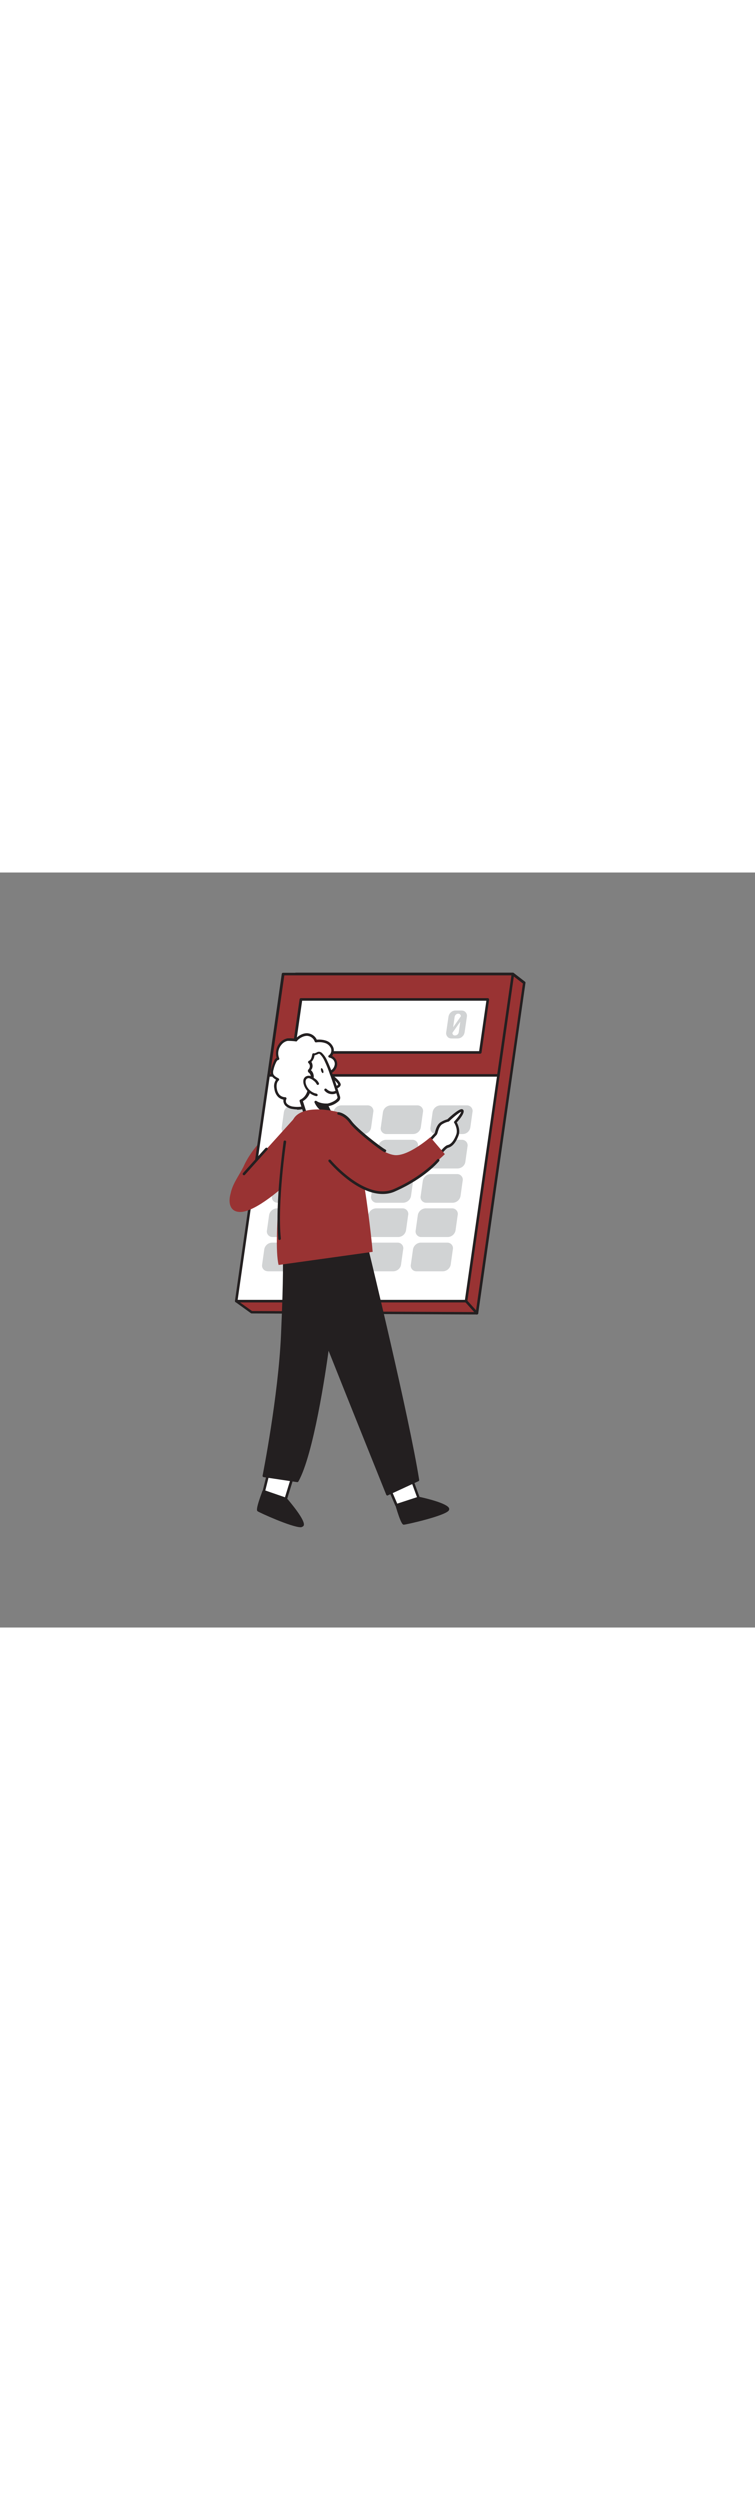 <svg version="1.1" id="Layer_1" xmlns="http://www.w3.org/2000/svg" xmlns:xlink="http://www.w3.org/1999/xlink" x="0px" y="0px" viewBox="0 0 500 500" style="width: 151px;" xml:space="preserve" data-imageid="calculator-94" imageName="Calculator" class="illustrations_image">
<rect x="0" y="0" width="500" height="500" fill="#808080" stroke="none"/>
<style type="text/css">
	.st0_calculator-94{fill:#68E1FD;}
	.st1_calculator-94{fill:#231F20;}
	.st2_calculator-94{fill:#FFFFFF;}
	.st3_calculator-94{fill:#D1D3D4;}
</style>
<path id="Left_Arm_calculator-94" class="st0_calculator-94 targetColor" d="M166.5,185.6c2-2.9,4.3-5.7,6.9-8.2c0.3-0.3,0.6-0.5,1-0.6c1.1-0.2,1.8,1.2,1.9,2.4&#10;&#9;c1,7.3,0.1,14.7-2.7,21.6c-2.5,6.1-4.4,12.8-10.4,16.5c-0.9,0.6-1.9,0.9-3,0.8c-1.2-0.4-2.1-1.4-2.2-2.6c-0.8-4.1-6-0.1-5-4.1&#10;&#9;c1.5-5.9,5.5-11.1,8.2-16.5C162.7,191.5,164.5,188.5,166.5,185.6L166.5,185.6z" style="fill: rgb(153, 51, 51);"/>
<g id="Calculator_calculator-94">
	<polygon class="st0_calculator-94 targetColor" points="195.9,67.2 186.2,134.4 156.5,283.9 166.6,291.2 315.8,291.9 338.4,134.4 347.2,73 339.7,67.2 &#9;" style="fill: rgb(153, 51, 51);"/>
	<path class="st1_calculator-94" d="M315.8,292.7L315.8,292.7l-149.2-0.7c-0.2,0-0.3-0.1-0.5-0.2l-10.1-7.3c-0.3-0.2-0.4-0.5-0.3-0.9l29.8-149.5&#10;&#9;&#9;l9.6-67.1c0.1-0.4,0.4-0.7,0.8-0.7h143.8c0.2,0,0.4,0.1,0.5,0.2l7.5,5.8c0.2,0.2,0.4,0.5,0.3,0.8L316.7,292&#10;&#9;&#9;C316.6,292.4,316.2,292.7,315.8,292.7L315.8,292.7z M166.9,290.4l148.2,0.7l31.2-217.6l-6.9-5.3H196.6l-9.5,66.4l-29.7,149&#10;&#9;&#9;L166.9,290.4L166.9,290.4z"/>
	<polygon class="st0_calculator-94 targetColor" points="330.1,134.4 177.9,134.4 187.5,67.2 339.7,67.2 &#9;" style="fill: rgb(153, 51, 51);"/>
	<path class="st1_calculator-94" d="M330.1,135.3H177.9c-0.5,0-0.9-0.4-0.9-0.8c0-0.1,0-0.1,0-0.2l9.6-67.2c0.1-0.4,0.4-0.7,0.8-0.7h152.2&#10;&#9;&#9;c0.5,0,0.9,0.4,0.9,0.8c0,0.1,0,0.1,0,0.2l-9.6,67.2C330.8,135,330.5,135.3,330.1,135.3z M178.9,133.6h150.4l9.4-65.5H188.3&#10;&#9;&#9;L178.9,133.6z"/>
	<polygon class="st2_calculator-94" points="330.1,134.4 177.9,134.4 156.5,283.9 308.6,283.9 &#9;"/>
	<path class="st1_calculator-94" d="M308.6,284.7H156.5c-0.5,0-0.9-0.4-0.9-0.8c0-0.1,0-0.1,0-0.2l21.4-149.5c0.1-0.4,0.4-0.7,0.8-0.7h152.2&#10;&#9;&#9;c0.5,0,0.9,0.4,0.9,0.8c0,0.1,0,0.1,0,0.2L309.5,284C309.4,284.4,309.1,284.7,308.6,284.7L308.6,284.7z M157.4,283h150.5&#10;&#9;&#9;l21.2-147.8H178.6L157.4,283z"/>
	<polygon class="st2_calculator-94" points="318,119.2 194.3,119.2 199.4,84 323,84 &#9;"/>
	<path class="st1_calculator-94" d="M318,120H194.3c-0.5,0-0.9-0.4-0.9-0.8c0-0.1,0-0.1,0-0.2l5-35.1c0.1-0.4,0.4-0.7,0.8-0.7H323&#10;&#9;&#9;c0.5,0,0.9,0.4,0.9,0.8c0,0.1,0,0.1,0,0.2l-5,35.1C318.8,119.7,318.4,120,318,120z M195.3,118.3h122l4.8-33.4h-122L195.3,118.3z"/>
	<path class="st3_calculator-94" d="M207.9,173.2h-17.5c-2.1,0.1-3.9-1.6-3.9-3.7c0-0.3,0-0.5,0.1-0.8l1.4-10c0.4-2.5,2.6-4.4,5.1-4.5h17.5&#10;&#9;&#9;c2.1-0.1,3.9,1.6,3.9,3.7c0,0.3,0,0.5-0.1,0.8l-1.4,10C212.6,171.3,210.5,173.2,207.9,173.2L207.9,173.2z"/>
	<path class="st3_calculator-94" d="M240.7,173.2h-17.5c-2.1,0.1-3.9-1.6-3.9-3.7c0-0.3,0-0.5,0.1-0.8l1.4-10c0.4-2.5,2.6-4.4,5.1-4.5h17.5&#10;&#9;&#9;c2.1-0.1,3.9,1.6,3.9,3.7c0,0.3,0,0.5-0.1,0.8l-1.4,10C245.5,171.3,243.3,173.2,240.7,173.2z"/>
	<path class="st3_calculator-94" d="M273.5,173.2h-17.5c-2.1,0.1-3.9-1.6-3.9-3.7c0-0.3,0-0.5,0.1-0.8l1.4-10c0.4-2.5,2.6-4.4,5.2-4.5h17.5&#10;&#9;&#9;c2.1-0.1,3.9,1.6,3.9,3.7c0,0.3,0,0.5-0.1,0.8l-1.4,10C278.3,171.3,276.1,173.2,273.5,173.2z"/>
	<path class="st3_calculator-94" d="M306.4,173.2h-17.5c-2.1,0.1-3.9-1.6-3.9-3.7c0-0.3,0-0.5,0.1-0.8l1.4-10c0.4-2.5,2.6-4.4,5.1-4.5h17.5&#10;&#9;&#9;c2.1-0.1,3.9,1.6,3.9,3.7c0,0.3,0,0.5-0.1,0.8l-1.4,10C311.1,171.3,309,173.2,306.4,173.2z"/>
	<path class="st3_calculator-94" d="M204.6,196h-17.5c-2.1,0.1-3.9-1.6-3.9-3.7c0-0.3,0-0.5,0.1-0.8l1.4-10c0.4-2.5,2.6-4.4,5.1-4.5h17.5&#10;&#9;&#9;c2.1-0.1,3.9,1.6,3.9,3.7c0,0.3,0,0.5-0.1,0.8l-1.4,10C209.4,194,207.2,195.9,204.6,196L204.6,196z"/>
	<path class="st3_calculator-94" d="M237.5,196H220c-2.1,0.1-3.9-1.6-3.9-3.7c0-0.3,0-0.5,0.1-0.8l1.4-10c0.4-2.5,2.6-4.4,5.1-4.5h17.5&#10;&#9;&#9;c2.1-0.1,3.9,1.6,3.9,3.7c0,0.3,0,0.5-0.1,0.8l-1.4,10C242.2,194,240,195.9,237.5,196L237.5,196z"/>
	<path class="st3_calculator-94" d="M270.3,196h-17.5c-2.1,0.1-3.9-1.6-3.9-3.7c0-0.3,0-0.5,0.1-0.8l1.4-10c0.4-2.5,2.6-4.4,5.1-4.5H273&#10;&#9;&#9;c2.1-0.1,3.9,1.6,3.9,3.7c0,0.3,0,0.5-0.1,0.8l-1.4,10C275,194,272.9,195.9,270.3,196z"/>
	<path class="st3_calculator-94" d="M303.1,196h-17.5c-2.1,0.1-3.9-1.6-3.9-3.7c0-0.3,0-0.5,0.1-0.8l1.4-10c0.4-2.5,2.6-4.4,5.1-4.5h17.5&#10;&#9;&#9;c2.1-0.1,3.9,1.6,3.9,3.7c0,0.3,0,0.5-0.1,0.8l-1.4,10C307.9,194,305.7,195.9,303.1,196z"/>
	<path class="st3_calculator-94" d="M201.4,218.7h-17.5c-2.1,0.1-3.9-1.6-3.9-3.7c0-0.3,0-0.5,0.1-0.8l1.4-10c0.4-2.5,2.6-4.4,5.1-4.5h17.5&#10;&#9;&#9;c2.1-0.1,3.9,1.6,3.9,3.7c0,0.3,0,0.5-0.1,0.8l-1.4,10C206.1,216.7,204,218.6,201.4,218.7L201.4,218.7z"/>
	<path class="st3_calculator-94" d="M234.2,218.7h-17.5c-2.1,0.1-3.9-1.6-3.9-3.7c0-0.3,0-0.5,0.1-0.8l1.4-10c0.4-2.5,2.6-4.4,5.1-4.5h17.5&#10;&#9;&#9;c2.1-0.1,3.9,1.6,3.9,3.7c0,0.3,0,0.5-0.1,0.8l-1.4,10C239,216.7,236.8,218.6,234.2,218.7L234.2,218.7z"/>
	<path class="st3_calculator-94" d="M267,218.7h-17.4c-2.1,0.1-3.9-1.6-3.9-3.7c0-0.3,0-0.5,0.1-0.8l1.4-10c0.4-2.5,2.6-4.4,5.1-4.5h17.5&#10;&#9;&#9;c2.1-0.1,3.9,1.6,3.9,3.7c0,0.3,0,0.5-0.1,0.8l-1.4,10C271.8,216.7,269.6,218.6,267,218.7z"/>
	<path class="st3_calculator-94" d="M299.9,218.7h-17.5c-2.1,0.1-3.9-1.6-3.9-3.7c0-0.3,0-0.5,0.1-0.8l1.4-10c0.4-2.5,2.6-4.4,5.1-4.5h17.5&#10;&#9;&#9;c2.1-0.1,3.9,1.6,3.9,3.7c0,0.3,0,0.5-0.1,0.8l-1.4,10C304.6,216.7,302.4,218.6,299.9,218.7z"/>
	<path class="st3_calculator-94" d="M198.1,241.4h-17.5c-2.1,0.1-3.9-1.6-3.9-3.7c0-0.3,0-0.5,0.1-0.8l1.4-10c0.4-2.5,2.6-4.4,5.1-4.5h17.5&#10;&#9;&#9;c2.1-0.1,3.9,1.6,3.9,3.7c0,0.3,0,0.5-0.1,0.8l-1.4,10C202.9,239.4,200.7,241.3,198.1,241.4z"/>
	<path class="st3_calculator-94" d="M231,241.4h-17.5c-2.1,0.1-3.9-1.6-3.9-3.7c0-0.3,0-0.5,0.1-0.8l1.4-10c0.4-2.5,2.6-4.4,5.1-4.5h17.5&#10;&#9;&#9;c2.1-0.1,3.9,1.6,3.9,3.7c0,0.3,0,0.5-0.1,0.8l-1.4,10C235.7,239.4,233.6,241.3,231,241.4z"/>
	<path class="st3_calculator-94" d="M263.8,241.4h-17.5c-2.1,0.1-3.9-1.6-3.9-3.7c0-0.3,0-0.5,0.1-0.8l1.4-10c0.4-2.5,2.6-4.4,5.1-4.5h17.5&#10;&#9;&#9;c2.1-0.1,3.9,1.6,3.9,3.7c0,0.3,0,0.5-0.1,0.8l-1.4,10C268.5,239.4,266.4,241.3,263.8,241.4z"/>
	<path class="st3_calculator-94" d="M296.6,241.4h-17.5c-2.1,0.1-3.9-1.6-3.9-3.7c0-0.3,0-0.5,0.1-0.8l1.4-10c0.4-2.5,2.6-4.4,5.1-4.5h17.5&#10;&#9;&#9;c2.1-0.1,3.9,1.6,3.9,3.7c0,0.3,0,0.5-0.1,0.8l-1.4,10C301.3,239.4,299.2,241.3,296.6,241.4z"/>
	<path class="st3_calculator-94" d="M230.4,245.1h-50.3c-2.6,0.1-4.7,2-5.1,4.5l-1.4,10c-0.4,2.1,1,4.1,3.1,4.4c0.3,0,0.5,0.1,0.8,0.1h50.3&#10;&#9;&#9;c2.6-0.1,4.7-2,5.1-4.5l1.4-10c0.4-2.1-1-4.1-3.1-4.4C231,245.1,230.7,245.1,230.4,245.1z"/>
	<path class="st3_calculator-94" d="M260.5,264.1h-17.5c-2.1,0.1-3.9-1.6-3.9-3.7c0-0.3,0-0.5,0.1-0.8l1.4-10c0.4-2.5,2.6-4.4,5.1-4.5h17.5&#10;&#9;&#9;c2.1-0.1,3.9,1.6,3.9,3.7c0,0.3,0,0.5-0.1,0.8l-1.4,10C265.3,262.1,263.1,264,260.5,264.1z"/>
	<path class="st3_calculator-94" d="M293.4,264.1h-17.5c-2.1,0.1-3.9-1.6-3.9-3.7c0-0.3,0-0.5,0.1-0.8l1.4-10c0.4-2.5,2.6-4.4,5.1-4.5h17.5&#10;&#9;&#9;c2.1-0.1,3.9,1.6,3.9,3.7c0,0.3,0,0.5-0.1,0.8l-1.4,10C298.1,262.1,295.9,264,293.4,264.1z"/>
	<path class="st3_calculator-94" d="M301.6,91.4h4.1c1.1,0,2.1,0.4,2.7,1.2c0.7,0.8,1,1.9,0.8,2.9l-1.5,10.3c-0.2,1.1-0.7,2.2-1.6,2.9&#10;&#9;&#9;c-0.8,0.8-1.9,1.2-3.1,1.2H299c-1.1,0-2.1-0.4-2.7-1.2c-0.7-0.8-1-1.9-0.8-2.9l1.5-10.3c0.2-1.1,0.7-2.2,1.6-2.9&#10;&#9;&#9;C299.4,91.8,300.5,91.4,301.6,91.4z M305.2,95.2c0-0.9-0.7-1.7-1.6-1.7c-0.1,0-0.1,0-0.2,0c-0.6,0-1.1,0.2-1.5,0.6&#10;&#9;&#9;c-0.4,0.4-0.7,0.9-0.8,1.4l-1,7L305.2,95.2z M299.6,106.2c0,0.5,0.2,0.9,0.5,1.3c0.4,0.3,0.8,0.5,1.3,0.4c1.2,0,2.2-0.9,2.4-2.1&#10;&#9;&#9;l1-7L299.6,106.2L299.6,106.2z"/>
	<path class="st1_calculator-94" d="M315.8,292.7c-0.2,0-0.5-0.1-0.6-0.3l-7.2-8c-0.3-0.3-0.3-0.9,0.1-1.2s0.9-0.3,1.2,0.1l7.2,8&#10;&#9;&#9;c0.3,0.3,0.3,0.9-0.1,1.2C316.2,292.7,316,292.7,315.8,292.7z"/>
</g>
<g id="Character-2_calculator-94">
	<path class="st0_calculator-94 targetColor" d="M194.6,163.1c0,0-25.6,28.3-38.1,42.3c-5.2,5.9-7.6,19.4,2.6,19.4s29.3-16.8,35.5-23.3&#10;&#9;&#9;S194.6,163.1,194.6,163.1z" style="fill: rgb(153, 51, 51);"/>
	<polygon class="st2_calculator-94" points="253,396.5 262.6,419 277.3,414.2 269.1,391.8 &#9;"/>
	<path class="st1_calculator-94" d="M262.6,419.8c-0.3,0-0.6-0.2-0.8-0.5l-9.6-22.4c-0.1-0.2-0.1-0.5,0-0.7c0.1-0.2,0.3-0.4,0.5-0.5l16.1-4.7&#10;&#9;&#9;c0.4-0.1,0.9,0.1,1,0.5l8.2,22.5c0.1,0.2,0.1,0.4,0,0.7c-0.1,0.2-0.3,0.4-0.5,0.4l-14.6,4.7C262.8,419.8,262.7,419.8,262.6,419.8&#10;&#9;&#9;L262.6,419.8z M254.1,397.1l9,20.9l13.1-4.2l-7.6-20.8L254.1,397.1z"/>
	<path class="st1_calculator-94" d="M262.6,419c0,0,3.5,12,4.8,12.1s30.5-6.6,29.3-9.7s-19.4-7.1-19.4-7.1L262.6,419L262.6,419z"/>
	<path class="st1_calculator-94" d="M267.4,431.9L267.4,431.9c-0.6,0-1.8-0.1-5.5-12.7c-0.1-0.4,0.1-0.9,0.5-1l14.6-4.8c0.1,0,0.3,0,0.4,0&#10;&#9;&#9;c4.4,0.9,18.7,4.3,20,7.6c0.2,0.5,0.1,1-0.2,1.5C294.6,426.1,268.9,431.9,267.4,431.9z M263.7,419.5c1.4,4.6,3.2,9.6,3.9,10.6&#10;&#9;&#9;c3.3-0.4,26.7-6.1,28.2-8.7c-1-1.7-10.2-4.6-18.5-6.4L263.7,419.5L263.7,419.5z"/>
	<polygon class="st2_calculator-94" points="180.5,386.2 174.7,409.9 189.2,414.9 196.2,392.1 &#9;"/>
	<path class="st1_calculator-94" d="M189.2,415.8c-0.1,0-0.2,0-0.3,0l-14.5-5c-0.4-0.1-0.6-0.6-0.5-1l5.8-23.7c0.1-0.2,0.2-0.4,0.4-0.5&#10;&#9;&#9;c0.2-0.1,0.5-0.1,0.7,0l15.7,6c0.4,0.2,0.6,0.6,0.5,1l-7,22.8c-0.1,0.2-0.2,0.4-0.4,0.5C189.4,415.8,189.3,415.8,189.2,415.8&#10;&#9;&#9;L189.2,415.8z M175.7,409.3l13,4.5l6.5-21.2l-14-5.3L175.7,409.3L175.7,409.3z"/>
	<path class="st1_calculator-94" d="M174.7,409.9c0,0-4.4,11.7-3.5,12.5s28.3,13.1,29.2,9.9s-11.2-17.3-11.2-17.3L174.7,409.9L174.7,409.9z"/>
	<path class="st1_calculator-94" d="M199.2,433.6c-6.1,0-27.6-9.8-28.6-10.6c-0.5-0.4-1.4-1.1,3.2-13.5c0.2-0.4,0.6-0.6,1.1-0.5l14.5,5&#10;&#9;&#9;c0.1,0,0.3,0.1,0.4,0.2c2.9,3.4,12.4,14.7,11.4,18.1c-0.2,0.5-0.6,0.9-1.1,1C199.8,433.5,199.5,433.6,199.2,433.6L199.2,433.6z&#10;&#9;&#9; M171.9,421.8c2.9,1.7,25,11.2,27.7,10.1c0.2-1.9-5.4-9.8-10.9-16.2l-13.5-4.7C173.5,415.5,171.9,420.5,171.9,421.8z M171.9,422&#10;&#9;&#9;L171.9,422z"/>
	<path class="st1_calculator-94" d="M243.6,251.3c0,0,26.6,109.4,33.2,151l-20.3,9.4c0,0-29.2-72.7-39.3-98.4c0,0-9,69.4-20.3,89.5l-22.1-3.3&#10;&#9;&#9;c0,0,10.4-52,12.2-93.4s1.2-51,1.2-51L243.6,251.3L243.6,251.3z"/>
	<path class="st1_calculator-94" d="M256.6,412.6c-0.3,0-0.7-0.2-0.8-0.5c-0.3-0.7-27.2-67.7-38.2-95.4c-1.9,14-10,68.9-20,86.6&#10;&#9;&#9;c-0.2,0.3-0.5,0.5-0.9,0.4l-22.1-3.3c-0.2,0-0.4-0.2-0.6-0.4c-0.1-0.2-0.2-0.4-0.1-0.6c0.1-0.5,10.4-52.5,12.2-93.2&#10;&#9;&#9;s1.2-50.8,1.2-50.9c0-0.5,0.3-0.9,0.8-0.9l55.4-3.9c0.4,0,0.8,0.2,0.9,0.6c0.3,1.1,26.7,109.9,33.2,151.1c0.1,0.4-0.1,0.7-0.5,0.9&#10;&#9;&#9;l-20.3,9.4C256.8,412.6,256.7,412.6,256.6,412.6L256.6,412.6z M217.2,312.5c0.3,0,0.7,0.2,0.8,0.5c9.4,24,35.8,89.5,39,97.6l19-8.8&#10;&#9;&#9;c-6.5-39.9-30.7-140.3-33-149.6l-53.9,3.8c0.1,3.1,0.2,15.6-1.3,50.2c-1.6,38-10.7,85.6-12.1,92.6l20.7,3.2&#10;&#9;&#9;c11-20.3,19.8-88,19.9-88.7c0.1-0.4,0.3-0.7,0.7-0.7L217.2,312.5L217.2,312.5z"/>
	<path class="st2_calculator-94" d="M281.8,180.7c0,0,6.2-7,6.8-7.6s1.1-5.7,4-7.3c1.3-0.8,2.7-1.4,4.2-1.7c0,0,8.2-7.9,9.3-6.5s-4.6,7.7-4.6,7.7&#10;&#9;&#9;s2.9,4.6,1.4,8.7s-3.8,6.8-6.3,7.3s-9.3,10.6-9.3,10.6L281.8,180.7L281.8,180.7z"/>
	<path class="st1_calculator-94" d="M287.2,192.8L287.2,192.8c-0.4,0-0.6-0.2-0.8-0.5l-5.5-11.2c-0.1-0.3-0.1-0.7,0.1-0.9c0.6-0.7,6.2-7.1,6.9-7.6&#10;&#9;&#9;l0.3-1.1c0.5-1.9,1.5-5,3.9-6.3c1.3-0.8,2.8-1.4,4.2-1.8c2.3-2.2,7.5-6.8,9.5-6.7c0.4,0,0.7,0.2,1,0.5c1.2,1.5-1.5,5.3-4.3,8.3&#10;&#9;&#9;c0.8,1.4,2.5,5.3,1.1,8.9c-1.7,4.5-4.1,7.2-6.9,7.9c-1.5,0.4-6.1,6.2-8.8,10.2C287.8,192.6,287.5,192.8,287.2,192.8L287.2,192.8z&#10;&#9;&#9; M282.8,180.8l4.6,9.4c2-2.9,6.7-9.2,9-9.7s4.2-2.9,5.7-6.8c1.4-3.6-1.2-7.9-1.3-7.9c-0.2-0.3-0.2-0.7,0.1-1&#10;&#9;&#9;c2.3-2.5,4.2-5.2,4.5-6.3c-1.4,0.5-5.1,3.5-8,6.3c-0.1,0.1-0.3,0.2-0.5,0.2c-1.4,0.3-2.7,0.9-3.9,1.6c-1.8,1-2.6,3.7-3.1,5.3&#10;&#9;&#9;c-0.1,0.7-0.4,1.3-0.8,1.9C288.7,174.1,285.2,178.1,282.8,180.8L282.8,180.8z"/>
	<path class="st2_calculator-94" d="M203.9,154.7c-3.2,1.3-6.7,1.7-10.1,1.1c-1.5-0.2-3-0.9-4.1-1.9c-1.1-1.1-1.4-2.8-0.7-4.2&#10;&#9;&#9;c-1.7,0.1-3.4-0.6-4.5-2c-1.1-1.3-1.8-2.9-2-4.6c-0.4-2.2-0.1-4.7,1.6-6.1c-1.7-0.9-3.5-2-4-3.8c-0.2-0.9-0.1-1.9,0.2-2.8&#10;&#9;&#9;c0.5-1.8,1.1-3.6,1.9-5.2c0.4-0.9,1.1-1.9,2.1-1.9c-1.4-3.4-0.7-7.3,1.8-10c1.2-1.4,2.8-2.3,4.5-2.6c1.9,0,3.7,0.1,5.6,0.4&#10;&#9;&#9;c1.6-2.2,5.2-4.1,7.9-3.7c2.4,0.4,4.4,2,5.2,4.3c2.1-0.3,4.2-0.1,6.3,0.5c2,0.6,3.7,2.1,4.5,4.1c0.7,2,0,4.3-1.8,5.6&#10;&#9;&#9;c2.5,0.4,4.3,2.6,4.2,5.2c-0.2,2.5-1.9,4.7-4.3,5.4c-0.3,0.1-0.7,0.2-0.9,0.4c-0.3,0.3-0.4,0.7-0.5,1.2c-0.4,1.3-1.6,1.9-2.2,3&#10;&#9;&#9;c-0.7,1.7-1.2,3.4-1.6,5.2c-0.6,1.7-1.2,3.3-1.9,4.9c-0.8,1.8-1.2,3.9-2.4,5.5c-1,1.4-2.2,1.4-3.8,2l-1.2,0.4L203.9,154.7z"/>
	<path class="st1_calculator-94" d="M196.8,156.9c-1.1,0-2.1-0.1-3.2-0.3c-1.7-0.2-3.3-1-4.6-2.2c-1-1.1-1.5-2.5-1.3-4c-1.5-0.3-2.9-1-3.9-2.2&#10;&#9;&#9;c-1.2-1.4-1.9-3.2-2.1-5c-0.5-2.1-0.1-4.2,1.1-6c-1.5-0.9-3-2-3.4-3.8c-0.2-1.1-0.1-2.2,0.2-3.2c0.5-1.9,1.1-3.7,1.9-5.4&#10;&#9;&#9;c0.3-0.9,0.9-1.6,1.7-2.1c-1-3.5-0.2-7.3,2.2-10c1.3-1.5,3.1-2.5,5-2.9c1.8-0.1,3.6,0,5.4,0.3c1.8-2.2,5.4-4.1,8.4-3.6&#10;&#9;&#9;c2.5,0.4,4.6,2,5.6,4.2c2-0.2,4.1,0,6,0.6c2.3,0.7,4.1,2.4,5,4.7c0.6,1.9,0.3,3.9-0.9,5.5c2.1,1,3.5,3.2,3.4,5.6&#10;&#9;&#9;c-0.2,2.9-2.2,5.3-4.9,6.2c-0.2,0-0.4,0.1-0.6,0.2c-0.1,0.2-0.1,0.3-0.2,0.5l-0.1,0.3c-0.3,0.8-0.8,1.6-1.4,2.1&#10;&#9;&#9;c-0.3,0.3-0.6,0.7-0.8,1.1c-0.5,1.1-0.9,2.2-1.1,3.3c-0.2,0.6-0.3,1.2-0.5,1.7c-0.6,1.7-1.2,3.4-1.9,5c-0.3,0.6-0.5,1.2-0.7,1.8&#10;&#9;&#9;c-0.4,1.3-1,2.6-1.8,3.8c-0.8,1-1.9,1.7-3.1,1.9c-0.3,0.1-0.7,0.2-1,0.3l-1.2,0.4l0,0c-2.4,0.9-4.9,1.4-7.4,1.4L196.8,156.9z&#10;&#9;&#9; M188.9,148.8c0.3,0,0.6,0.2,0.7,0.4c0.2,0.3,0.2,0.6,0,0.9c-0.5,1.1-0.3,2.4,0.6,3.2c1,0.9,2.3,1.5,3.7,1.7c3.3,0.5,6.6,0.2,9.7-1&#10;&#9;&#9;l0,0l1.1-0.4c0.4-0.1,0.8-0.3,1.1-0.4c0.9-0.1,1.7-0.6,2.2-1.3c0.7-1,1.2-2.2,1.5-3.3c0.2-0.7,0.5-1.3,0.7-2&#10;&#9;&#9;c0.7-1.6,1.3-3.2,1.9-4.8c0.2-0.5,0.3-1.1,0.5-1.6c0.3-1.3,0.7-2.5,1.3-3.7c0.3-0.5,0.7-1,1.1-1.4c0.4-0.4,0.8-0.9,1-1.4l0.1-0.2&#10;&#9;&#9;c0.1-0.5,0.3-0.9,0.6-1.3c0.3-0.3,0.7-0.5,1.2-0.6c2.1-0.6,3.6-2.5,3.8-4.7c0.1-2.1-1.4-3.9-3.5-4.3c-0.5-0.1-0.8-0.5-0.8-0.9&#10;&#9;&#9;c0-0.3,0.2-0.5,0.4-0.6c1.4-1,2-2.9,1.4-4.6c-0.7-1.7-2.2-3.1-4-3.6c-1.9-0.6-3.9-0.7-5.9-0.4c-0.4,0-0.8-0.2-0.9-0.6&#10;&#9;&#9;c-0.7-2-2.5-3.4-4.6-3.7c-2.4-0.3-5.8,1.5-7.1,3.4l0,0c-0.2,0.3-0.7,0.4-1.1,0.2c-1.7-0.2-3.4-0.3-5.1-0.3c-1.6,0.3-3,1.2-4,2.4&#10;&#9;&#9;c-2.2,2.5-2.9,6-1.6,9.1c0.2,0.4,0,0.9-0.4,1.1c-0.1,0-0.2,0.1-0.3,0.1c-0.5,0-1,0.8-1.3,1.4c-0.8,1.6-1.4,3.3-1.8,5.1&#10;&#9;&#9;c-0.3,0.8-0.3,1.6-0.2,2.4c0.3,1.5,2,2.4,3.5,3.2c0.4,0.2,0.6,0.7,0.4,1.1c-0.1,0.1-0.1,0.2-0.2,0.3c-1.7,1.4-1.5,4.2-1.3,5.3&#10;&#9;&#9;c0.2,1.5,0.8,3,1.8,4.2C186.1,148.2,187.5,148.8,188.9,148.8L188.9,148.8z M203.9,154.8L203.9,154.8z"/>
	<path class="st2_calculator-94" d="M218.1,133.7c0,0,7,5.2,6.6,6.9s-3.9,1.9-3.9,1.9"/>
	<path class="st1_calculator-94" d="M220.8,143.4c-0.5-0.1-0.8-0.5-0.8-0.9c0-0.4,0.4-0.7,0.8-0.8c1.1-0.1,2.9-0.5,3.1-1.3c0-0.8-2.9-3.6-6.2-6&#10;&#9;&#9;c-0.4-0.3-0.5-0.8-0.2-1.2c0.3-0.4,0.8-0.5,1.2-0.2c2.8,2.1,7.4,5.8,6.9,7.8C224.9,143.1,221.3,143.4,220.8,143.4L220.8,143.4&#10;&#9;&#9;L220.8,143.4z"/>
	<path class="st2_calculator-94" d="M211.2,119.3c0.5,0.1,1,0.3,1.3,0.7c1.3,1.3,2.3,2.9,3.1,4.6c1.5,3.3,2.9,6.7,4,10.1c1.6,4.5,3.1,9.1,4.5,13.7&#10;&#9;&#9;c0.9,2.9-6.5,5.7-8.1,5.3l5.3,10.9c0,0-3.2,2.3-10.2,1.7s-7.6-2-7.6-2l-4.3-13.2c0,0,4.9-1.8,5.7-8.6c0.1-1.1-0.2-2.6,0.1-3.6&#10;&#9;&#9;c0.4-1.2,1.5-1.9,1.6-3.4c0.1-1.4-0.5-2.7-1.6-3.6c-0.2-0.2-0.5-0.4-0.5-0.7c0.1-0.2,0.2-0.3,0.3-0.4c1.4-1.5,1.3-3.9-0.2-5.3&#10;&#9;&#9;c0,0,0,0,0,0c1.9-0.7,2.4-3,2.7-5c-0.1,0.6,3-0.9,3-0.9C210.7,119.3,210.9,119.3,211.2,119.3L211.2,119.3z"/>
	<path class="st1_calculator-94" d="M213.4,167.3c-0.7,0-1.5,0-2.4-0.1c-6.5-0.6-8-1.8-8.3-2.5l-4.3-13.3c-0.1-0.4,0.1-0.8,0.5-1&#10;&#9;&#9;c0.2-0.1,4.4-1.7,5.1-7.9c0-0.4,0-0.9,0-1.3c-0.1-0.8,0-1.7,0.2-2.5c0.2-0.6,0.5-1.1,0.9-1.6c0.4-0.5,0.6-1,0.7-1.6&#10;&#9;&#9;c0.1-1.1-0.4-2.2-1.2-2.9c-0.5-0.3-0.8-0.9-0.7-1.5c0.1-0.3,0.2-0.6,0.5-0.8c0.5-0.6,0.8-1.3,0.8-2.1c0-0.8-0.4-1.5-0.9-2&#10;&#9;&#9;c-0.4-0.3-0.4-0.8-0.1-1.2c0.1-0.1,0.2-0.2,0.4-0.3c1.4-0.5,1.9-2.6,2.2-4.3l0,0c0.1-0.5,0.5-0.8,0.9-0.7c0,0,0.1,0,0.1,0&#10;&#9;&#9;c0.1,0,0.2,0,0.3,0.1c0.7-0.2,1.5-0.5,2.1-0.9l0.3-0.1c0.3-0.1,0.7-0.1,1-0.1l0,0c0.7,0.1,1.3,0.4,1.8,0.9c1.4,1.4,2.5,3,3.3,4.8&#10;&#9;&#9;c1.4,3,2.7,6.1,3.7,9.3l0.4,1c1.6,4.5,3.1,9.1,4.5,13.7c0.3,1.1-0.1,2.3-0.9,3c-1.9,1.7-4.2,2.9-6.7,3.3l4.7,9.7&#10;&#9;&#9;c0.2,0.4,0.1,0.8-0.3,1.1C221.7,165.5,219,167.4,213.4,167.3L213.4,167.3z M204.3,164c0.2,0.2,1.6,1.1,6.9,1.6&#10;&#9;&#9;c4.9,0.4,7.8-0.6,9-1.2l-4.9-10.2c-0.1-0.3-0.1-0.6,0.1-0.9c0.2-0.3,0.5-0.4,0.9-0.3c0.8,0.2,4.9-1.1,6.6-2.9&#10;&#9;&#9;c0.5-0.5,0.7-1,0.6-1.4c-1.4-4.6-2.9-9.2-4.5-13.7l-0.4-1c-1-3.1-2.2-6.1-3.6-9.1c-0.7-1.6-1.6-3.1-2.9-4.4&#10;&#9;&#9;c-0.4-0.4-0.6-0.5-0.8-0.5l0,0c-0.1,0-0.2,0-0.4,0.1c-0.8,0.4-1.7,0.7-2.6,1c-0.2,1.6-0.9,3.2-2.1,4.3c0.5,0.7,0.7,1.5,0.8,2.3&#10;&#9;&#9;c0.1,1.2-0.3,2.4-1.1,3.2l0,0c1.3,1.1,1.9,2.7,1.9,4.4c-0.1,0.9-0.4,1.8-1,2.5c-0.3,0.3-0.5,0.7-0.6,1.1c-0.1,0.6-0.1,1.2-0.1,1.9&#10;&#9;&#9;c0,0.5,0,1.1,0,1.6c-0.6,5.7-4,8.2-5.5,9l4,12.4L204.3,164z"/>
	<path class="st2_calculator-94" d="M222.8,145.2c-2.4,1.4-5.5,0.9-7.3-1.2"/>
	<path class="st1_calculator-94" d="M220,146.8c-1.9,0-3.7-0.8-5-2.3c-0.3-0.3-0.3-0.9,0-1.2c0.3-0.3,0.9-0.3,1.2,0l0,0c3.1,3.1,6.1,1.2,6.2,1.1&#10;&#9;&#9;c0.4-0.2,0.9-0.1,1.2,0.3c0.2,0.4,0.1,0.8-0.2,1.1C222.3,146.5,221.2,146.8,220,146.8z"/>
	<path class="st2_calculator-94" d="M210.5,139.7c-0.5-1.1-1.4-2-2.4-2.6c-0.7-0.6-1.5-1.1-2.4-1.5c-0.9-0.4-1.9-0.3-2.7,0.1&#10;&#9;&#9;c-0.7,0.5-1.1,1.2-1.3,2.1c-0.1,0.8,0,1.7,0.2,2.4c1.1,3.5,4,6.2,7.6,7l-0.4-0.2"/>
	<path class="st1_calculator-94" d="M209.6,148.1c-0.1,0-0.1,0-0.2,0c-3.9-0.9-7-3.8-8.2-7.6c-0.3-0.9-0.4-1.9-0.3-2.8c0.1-1.1,0.7-2,1.6-2.6&#10;&#9;&#9;c1.1-0.6,2.3-0.7,3.4-0.2c0.9,0.4,1.8,0.9,2.6,1.6c1.2,0.7,2.1,1.8,2.7,3c0.2,0.4,0,0.9-0.4,1.1c-0.4,0.2-0.9,0-1.1-0.4&#10;&#9;&#9;c0-0.1,0-0.1-0.1-0.2c-0.5-0.9-1.2-1.7-2.1-2.3c-0.6-0.6-1.4-1-2.2-1.3c-0.6-0.3-1.4-0.3-2,0.1c-0.5,0.3-0.8,0.9-0.9,1.5&#10;&#9;&#9;c-0.1,0.7,0,1.4,0.2,2.1c0.9,3,3.3,5.3,6.3,6.2c0.2,0,0.4,0,0.6,0.1l0.4,0.2c0.4,0.2,0.6,0.7,0.4,1.1&#10;&#9;&#9;C210.2,147.9,209.9,148.1,209.6,148.1L209.6,148.1z"/>
	<path class="st1_calculator-94" d="M216,153.8c0,0-4.3,0.2-7-1.8c0,0,2.8,6.8,9.4,6.6L216,153.8z"/>
	<path class="st1_calculator-94" d="M218.2,159.5c-6.9,0-9.8-6.9-9.9-7.2c-0.2-0.4,0-0.8,0.3-1c0.3-0.2,0.7-0.2,1,0c2.5,1.8,6.5,1.7,6.5,1.7&#10;&#9;&#9;c0.3,0,0.7,0.2,0.8,0.5l2.4,4.9c0.2,0.4,0,0.9-0.4,1.1c-0.1,0.1-0.2,0.1-0.4,0.1L218.2,159.5L218.2,159.5z M211.2,154&#10;&#9;&#9;c1.4,2,3.5,3.3,5.9,3.8l-1.5-3.1C214.1,154.6,212.6,154.4,211.2,154L211.2,154z"/>
	
		<ellipse transform="matrix(0.952 -0.306 0.306 0.952 -29.907 71.686)" class="st1_calculator-94" cx="213.4" cy="131.1" rx="0.7" ry="1.7"/>
	<path class="st0_calculator-94 targetColor" d="M227.3,159.9c-2.1-1.5-26.2-7.4-32.8,3.1s-14.1,80.1-10,96.9l62.3-8.7C246.9,251.3,239,168.2,227.3,159.9&#10;&#9;&#9;L227.3,159.9z" style="fill: rgb(153, 51, 51);"/>
	<path class="st0_calculator-94 targetColor" d="M224.5,194.4c0,0,12.8,17.9,29,17.2s41.1-25.1,41.1-25.1l-9.6-11.2c0,0-14.9,13.1-24,11.8&#10;&#9;&#9;c-12.8-1.8-30.3-24-30.3-24L224.5,194.4L224.5,194.4z" style="fill: rgb(153, 51, 51);"/>
	<path class="st1_calculator-94" d="M253.4,212.9c-6.5,0-13.7-2.8-21.4-8.3c-5.2-3.8-10-8.2-14.3-13.1c-0.3-0.3-0.3-0.9,0-1.2&#10;&#9;&#9;c0.3-0.3,0.9-0.3,1.2,0c0,0,0.1,0.1,0.1,0.1c0.2,0.3,23.2,27.4,41.9,19.2c19.3-8.5,28.6-19.6,28.7-19.7c0.3-0.3,0.9-0.3,1.2,0&#10;&#9;&#9;c0.3,0.3,0.3,0.7,0.1,1.1c-0.4,0.5-9.5,11.5-29.3,20.2C259,212.4,256.2,212.9,253.4,212.9L253.4,212.9z"/>
	<path class="st1_calculator-94" d="M254.8,185.2c-0.1,0-0.3,0-0.4-0.1c-3.2-1.6-19.1-14-23-19.4c-3.4-4.7-7.4-5.3-7.4-5.3c-0.5-0.1-0.7-0.6-0.6-1&#10;&#9;&#9;c0.1-0.4,0.4-0.7,0.9-0.7c0.2,0,4.7,0.6,8.6,6c3.7,5.1,19.6,17.4,22.4,18.8c0.4,0.2,0.6,0.7,0.4,1.1&#10;&#9;&#9;C255.4,185.1,255.1,185.3,254.8,185.2L254.8,185.2z"/>
	<path class="st1_calculator-94" d="M185.1,243.4c-0.4,0-0.8-0.3-0.8-0.8c-2.3-23.7,3.5-63.9,3.5-64.4c0.1-0.5,0.5-0.8,0.9-0.7c0,0,0.1,0,0.1,0&#10;&#9;&#9;c0.5,0.1,0.8,0.5,0.7,1c0,0,0,0,0,0c-0.1,0.4-5.9,40.5-3.5,63.9c0,0.5-0.3,0.9-0.8,0.9c0,0,0,0,0,0L185.1,243.4z"/>
	<path class="st1_calculator-94" d="M161.6,200.5c-0.2,0-0.4-0.1-0.6-0.2c-0.3-0.3-0.4-0.8-0.1-1.2c0,0,0,0,0,0l14.9-16.6c0.3-0.3,0.8-0.4,1.2-0.1&#10;&#9;&#9;s0.4,0.8,0.1,1.2l-14.9,16.6C162,200.4,161.8,200.5,161.6,200.5z"/>
</g>
</svg>